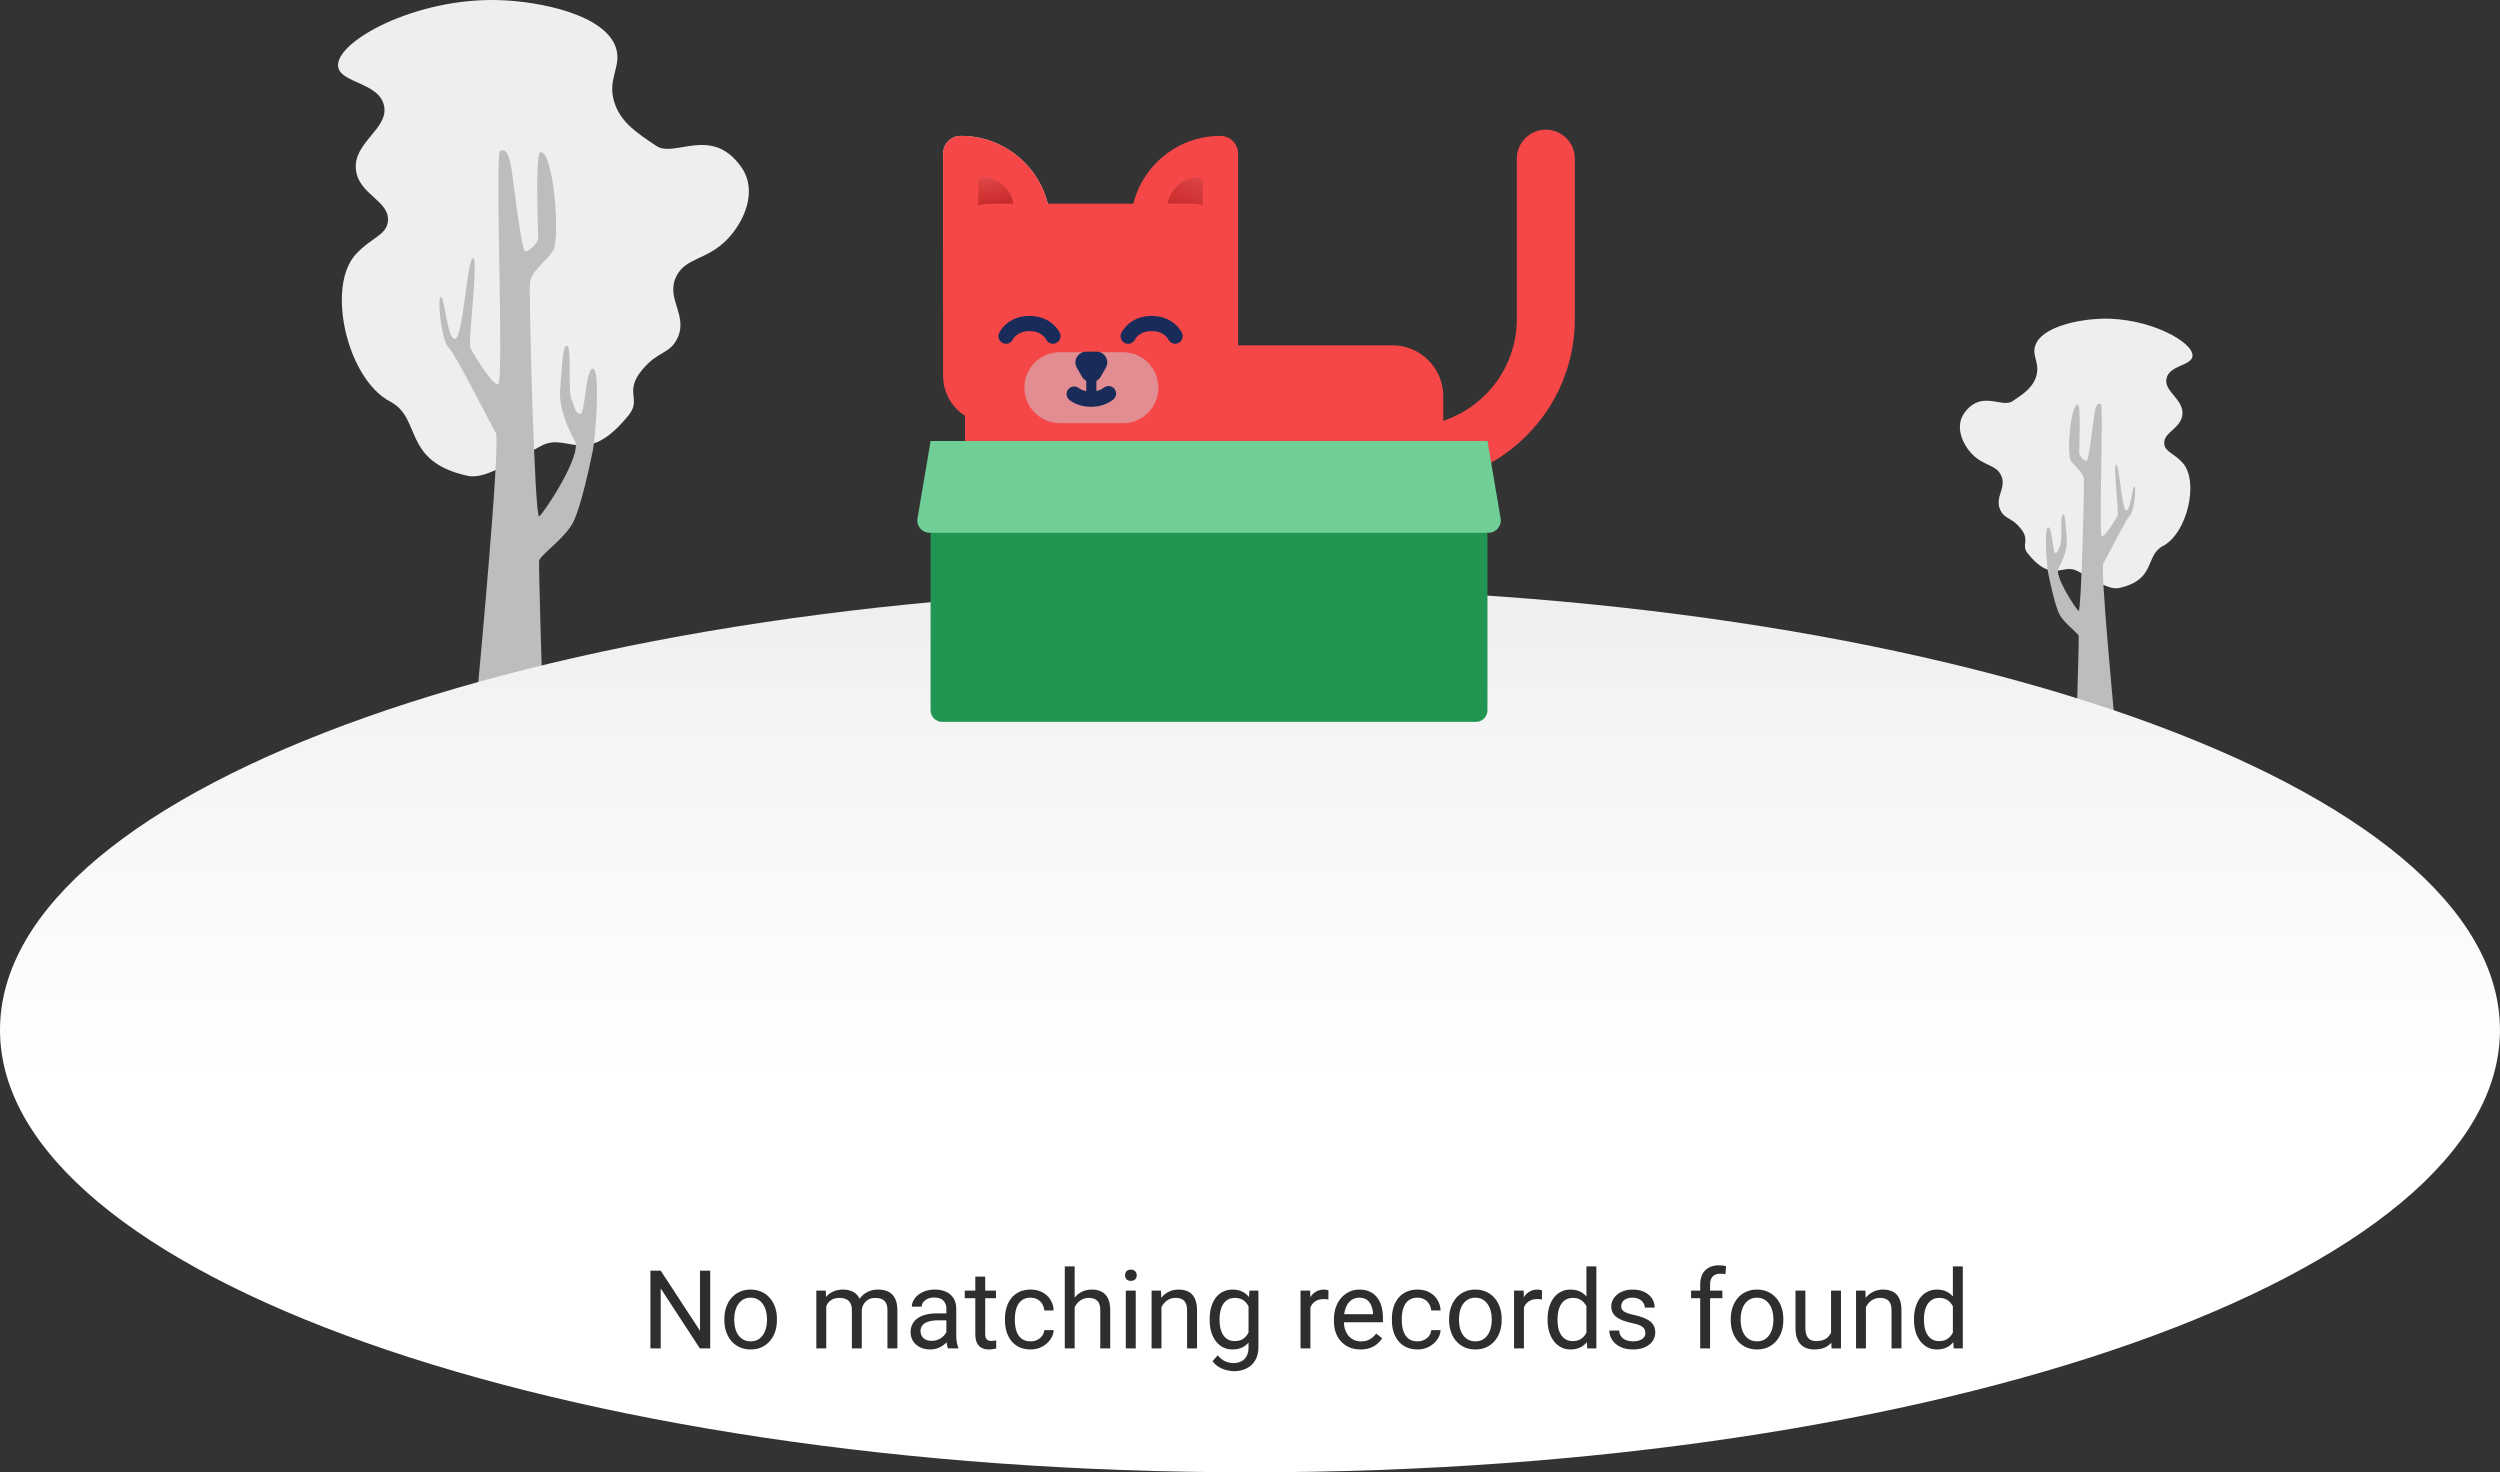 <svg width="686" height="404" viewBox="0 0 686 404" fill="none" xmlns="http://www.w3.org/2000/svg">
<rect x="0" y="0" width="686" height="404" fill="#333333" stroke="none"/>
<g clip-path="url(#clip0_37_2971)">
<path d="M203.4 45.833C208.011 52.352 204.207 60.845 199.611 65.614C193.969 71.486 188.23 70.576 185.617 75.768C182.46 82.04 189.181 86.658 185.673 93.209C183.523 97.235 180.565 96.276 176.281 101.397C171.062 107.629 176.178 109.402 172.477 113.964C160.584 128.616 155.829 118.454 148.588 122.305C139.205 127.298 132.93 131.556 128.335 130.566C110.28 126.643 115.843 114.779 107.083 110.201C95.238 104.026 89.46 78.74 97.588 69.825C101.848 65.159 106.052 64.592 106.443 60.709C107.011 55.101 98.539 53.471 97.684 46.72C96.709 39.067 106.867 35.36 105.356 28.896C103.886 22.593 93.456 22.825 92.792 18.319C91.777 11.496 114.028 -0.727 137.063 0.032C148.084 0.391 166.027 3.947 169.016 13.126C170.743 18.423 166.251 21.842 168.785 28.689C170.623 33.666 174.691 36.446 180.078 40.033C185.185 43.445 195.24 34.297 203.4 45.833Z" fill="#EEEEEE"/>
<path d="M148.34 41.727C151.96 41.543 153.815 65.702 151.713 68.874C149.611 72.046 145.654 74.378 145.399 77.838C145.135 81.297 146.677 142.573 147.964 141.686C149.243 140.8 159.857 124.741 157.739 121.003C155.621 117.264 153.215 111.48 153.719 106.598C154.214 101.709 154.222 94.75 155.589 94.918C156.956 95.086 155.813 107.078 156.764 109.402C157.715 111.727 157.883 113.549 159.25 113.589C160.616 113.629 160.648 100.942 162.734 101.166C164.82 101.389 163.406 120.084 162.686 123.551C161.967 127.01 159.513 138.962 157.251 143.364C154.99 147.766 148.108 152.376 147.94 153.878C147.772 155.38 148.875 191.067 148.875 191.067L130.852 191.394C130.852 191.394 137.51 121.027 136.024 118.686C134.537 116.345 125.13 97.331 123.116 95.39C121.102 93.448 119.895 81.6 120.958 81.433C122.021 81.265 122.612 92.817 124.818 93.001C127.032 93.193 128.215 70.647 129.821 70.847C131.42 71.047 128.263 94.231 129.126 95.661C129.989 97.091 135.016 105.672 136.687 105.488C138.357 105.304 135.768 42.198 137.198 41.487C138.629 40.776 139.708 41.367 140.587 47.966C141.466 54.573 143.177 68.994 144.168 68.978C145.159 68.962 147.629 66.781 147.677 65.335C147.724 63.897 146.725 41.807 148.34 41.727Z" fill="#BDBDBD"/>
<path d="M538.979 113.381C536.365 117.072 538.523 121.881 541.121 124.582C544.318 127.905 547.563 127.394 549.049 130.334C550.84 133.889 547.035 136.494 549.017 140.208C550.24 142.493 551.911 141.95 554.332 144.842C557.29 148.373 554.388 149.372 556.482 151.952C563.212 160.245 565.913 154.493 570.006 156.674C575.321 159.502 578.869 161.915 581.475 161.348C591.697 159.127 588.548 152.408 593.511 149.819C600.217 146.32 603.494 132.004 598.89 126.963C596.477 124.318 594.095 123.999 593.871 121.802C593.551 118.63 598.347 117.703 598.834 113.884C599.386 109.554 593.639 107.453 594.494 103.794C595.326 100.223 601.232 100.351 601.608 97.81C602.183 93.944 589.587 87.025 576.543 87.457C570.301 87.664 560.143 89.677 558.456 94.87C557.481 97.874 560.023 99.808 558.592 103.682C557.553 106.502 555.252 108.076 552.198 110.106C549.289 112.031 543.598 106.854 538.979 113.381Z" fill="#EEEEEE"/>
<path d="M570.158 111.056C568.103 110.952 567.056 124.63 568.247 126.427C569.438 128.225 571.676 129.543 571.82 131.5C571.972 133.458 571.093 168.154 570.373 167.651C569.646 167.148 563.636 158.056 564.842 155.939C566.041 153.822 567.4 150.546 567.12 147.782C566.841 145.018 566.833 141.071 566.057 141.167C565.282 141.263 565.929 148.054 565.394 149.372C564.85 150.69 564.763 151.721 563.987 151.745C563.212 151.769 563.196 144.587 562.013 144.706C560.83 144.834 561.638 155.42 562.045 157.377C562.453 159.334 563.843 166.101 565.122 168.594C566.401 171.086 570.301 173.699 570.397 174.546C570.493 175.392 569.87 195.597 569.87 195.597L580.076 195.781C580.076 195.781 576.304 155.939 577.151 154.613C577.99 153.287 583.313 142.525 584.456 141.423C585.599 140.32 586.278 133.618 585.679 133.522C585.079 133.426 584.744 139.969 583.489 140.073C582.234 140.177 581.563 127.418 580.66 127.53C579.756 127.642 581.539 140.768 581.051 141.583C580.564 142.39 577.718 147.255 576.767 147.151C575.824 147.047 577.287 111.32 576.48 110.921C575.664 110.521 575.057 110.849 574.561 114.587C574.066 118.326 573.099 126.491 572.539 126.483C571.98 126.475 570.581 125.245 570.549 124.422C570.501 123.607 571.069 111.104 570.158 111.056Z" fill="#BDBDBD"/>
<path d="M342.996 404C532.427 404 685.992 349.657 685.992 282.622C685.992 215.587 532.427 161.244 342.996 161.244C153.565 161.244 0 215.587 0 282.622C0 349.657 153.565 404 342.996 404Z" fill="url(#paint0_linear_37_2971)"/>
<path d="M386.843 132.85H366.805C362.41 132.85 358.845 129.287 358.845 124.893C358.845 120.499 362.41 116.936 366.805 116.936H386.843C403.035 116.936 416.215 103.762 416.215 87.576V43.541C416.215 39.147 419.779 35.583 424.175 35.583C428.571 35.583 432.136 39.147 432.136 43.541V87.568C432.136 112.542 411.819 132.85 386.843 132.85Z" fill="#F54748"/>
<path d="M382.079 159.55H278.753C271.08 159.55 264.798 153.271 264.798 145.601V108.699C264.798 101.03 271.08 94.751 278.753 94.751H382.079C389.752 94.751 396.034 101.03 396.034 108.699V145.601C396.034 153.271 389.752 159.55 382.079 159.55Z" fill="#F54748"/>
<path d="M263.647 37.285C260.962 37.285 258.788 39.458 258.788 42.142V83.75H288.256V61.883C288.256 48.294 277.234 37.285 263.647 37.285Z" fill="#F2DAD4"/>
<path d="M334.86 37.285C337.545 37.285 339.719 39.458 339.719 42.142V83.75H310.251V61.883C310.251 48.294 321.273 37.285 334.86 37.285Z" fill="#F54748"/>
<path d="M321.512 69.345H328.865C329.529 69.345 330.064 68.81 330.064 68.147V49.9C330.064 49.237 329.529 48.701 328.865 48.701C324.142 48.701 320.314 52.528 320.314 57.25V68.147C320.306 68.81 320.849 69.345 321.512 69.345Z" fill="url(#paint1_linear_37_2971)"/>
<path d="M263.647 37.285C260.962 37.285 258.788 39.458 258.788 42.142V83.75H288.256V61.883C288.256 48.294 277.234 37.285 263.647 37.285Z" fill="#F54748"/>
<path d="M276.994 69.345H269.641C268.978 69.345 268.442 68.81 268.442 68.147V49.9C268.442 49.237 268.978 48.701 269.641 48.701C274.365 48.701 278.193 52.528 278.193 57.25V68.147C278.193 68.81 277.658 69.345 276.994 69.345Z" fill="url(#paint2_linear_37_2971)"/>
<path d="M326.755 116.113H271.751C264.59 116.113 258.78 110.305 258.78 103.147V68.858C258.78 61.7 264.59 55.892 271.751 55.892H326.755C333.917 55.892 339.727 61.7 339.727 68.858V103.147C339.727 110.313 333.917 116.113 326.755 116.113Z" fill="#F54748"/>
<path d="M308.125 116.113H290.829C285.45 116.113 281.094 111.759 281.094 106.383C281.094 101.006 285.45 96.652 290.829 96.652H308.125C313.504 96.652 317.86 101.006 317.86 106.383C317.86 111.759 313.496 116.113 308.125 116.113Z" fill="#E28D91"/>
<path d="M288.935 94.327C288.144 94.327 287.393 93.88 287.049 93.113C286.945 92.913 285.81 90.852 282.493 90.852C279.072 90.852 277.945 93.097 277.937 93.113C277.458 94.159 276.227 94.615 275.18 94.135C274.133 93.656 273.677 92.426 274.157 91.379C274.245 91.187 276.379 86.69 282.493 86.69C288.607 86.69 290.741 91.187 290.829 91.379C291.309 92.426 290.853 93.656 289.806 94.135C289.519 94.263 289.231 94.327 288.935 94.327Z" fill="#192B59"/>
<path d="M309.572 94.343C309.276 94.343 308.98 94.279 308.692 94.151C307.653 93.672 307.198 92.426 307.677 91.379C307.765 91.187 309.899 86.69 316.014 86.69C322.128 86.69 324.262 91.187 324.35 91.379C324.829 92.426 324.374 93.656 323.327 94.135C322.288 94.615 321.049 94.159 320.569 93.113C320.465 92.913 319.33 90.852 316.014 90.852C312.689 90.852 311.562 92.913 311.442 93.145C311.09 93.904 310.355 94.343 309.572 94.343Z" fill="#192B59"/>
<path d="M305.823 106.726C305.112 105.823 303.809 105.664 302.906 106.375C302.322 106.83 301.635 107.126 300.852 107.293V104.505C301.315 104.258 301.731 103.882 302.027 103.371L303.441 100.918C304.576 98.953 303.154 96.492 300.884 96.492H298.047C295.777 96.492 294.354 98.953 295.489 100.918L296.904 103.371C297.199 103.882 297.615 104.258 298.079 104.505V107.333C297.287 107.182 296.576 106.902 295.976 106.463C295.049 105.783 293.755 105.975 293.075 106.902C292.396 107.829 292.588 109.123 293.515 109.802C295.153 111.008 297.127 111.624 299.381 111.624C301.707 111.624 303.809 110.936 305.456 109.65C306.375 108.931 306.535 107.629 305.823 106.726Z" fill="#192B59"/>
<path d="M404.962 198.089H258.556C256.789 198.089 255.351 196.659 255.351 194.886V121.003H408.159V194.886C408.167 196.659 406.728 198.089 404.962 198.089Z" fill="#219653"/>
<path d="M408.446 146.192H255.079C252.993 146.192 251.403 144.315 251.754 142.262L255.359 121.003H408.166L411.771 142.262C412.115 144.323 410.532 146.192 408.446 146.192Z" fill="#6FCF97"/>
<path d="M194.882 348.672V370H192.04L181.303 353.55V370H178.476V348.672H181.303L192.084 365.166V348.672H194.882ZM198.764 362.251V361.914C198.764 360.771 198.93 359.712 199.262 358.735C199.594 357.749 200.072 356.895 200.697 356.172C201.322 355.439 202.079 354.873 202.968 354.473C203.856 354.062 204.853 353.857 205.956 353.857C207.069 353.857 208.07 354.062 208.959 354.473C209.857 354.873 210.619 355.439 211.244 356.172C211.879 356.895 212.362 357.749 212.694 358.735C213.026 359.712 213.192 360.771 213.192 361.914V362.251C213.192 363.394 213.026 364.453 212.694 365.43C212.362 366.406 211.879 367.261 211.244 367.993C210.619 368.716 209.862 369.282 208.974 369.692C208.095 370.093 207.099 370.293 205.985 370.293C204.872 370.293 203.871 370.093 202.982 369.692C202.094 369.282 201.332 368.716 200.697 367.993C200.072 367.261 199.594 366.406 199.262 365.43C198.93 364.453 198.764 363.394 198.764 362.251ZM201.474 361.914V362.251C201.474 363.042 201.566 363.789 201.752 364.492C201.938 365.186 202.216 365.801 202.587 366.338C202.968 366.875 203.441 367.3 204.008 367.612C204.574 367.915 205.233 368.066 205.985 368.066C206.728 368.066 207.377 367.915 207.934 367.612C208.5 367.3 208.969 366.875 209.34 366.338C209.711 365.801 209.989 365.186 210.175 364.492C210.37 363.789 210.468 363.042 210.468 362.251V361.914C210.468 361.133 210.37 360.396 210.175 359.702C209.989 358.999 209.706 358.379 209.325 357.842C208.954 357.295 208.485 356.865 207.919 356.553C207.362 356.24 206.708 356.084 205.956 356.084C205.214 356.084 204.56 356.24 203.993 356.553C203.437 356.865 202.968 357.295 202.587 357.842C202.216 358.379 201.938 358.999 201.752 359.702C201.566 360.396 201.474 361.133 201.474 361.914ZM226.728 357.3V370H224.003V354.15H226.581L226.728 357.3ZM226.171 361.475L224.911 361.431C224.921 360.347 225.062 359.346 225.336 358.428C225.609 357.5 226.015 356.694 226.552 356.011C227.089 355.327 227.758 354.8 228.559 354.429C229.359 354.048 230.287 353.857 231.342 353.857C232.084 353.857 232.768 353.965 233.393 354.18C234.018 354.385 234.56 354.712 235.019 355.161C235.478 355.61 235.834 356.187 236.088 356.89C236.342 357.593 236.469 358.442 236.469 359.438V370H233.759V359.57C233.759 358.74 233.617 358.076 233.334 357.578C233.061 357.08 232.67 356.719 232.162 356.494C231.654 356.26 231.059 356.143 230.375 356.143C229.574 356.143 228.905 356.284 228.368 356.567C227.831 356.851 227.401 357.241 227.079 357.739C226.757 358.237 226.522 358.809 226.376 359.453C226.239 360.088 226.171 360.762 226.171 361.475ZM236.439 359.98L234.623 360.537C234.633 359.668 234.774 358.833 235.048 358.032C235.331 357.231 235.736 356.519 236.264 355.894C236.801 355.269 237.46 354.775 238.241 354.414C239.022 354.043 239.916 353.857 240.922 353.857C241.771 353.857 242.523 353.97 243.178 354.194C243.842 354.419 244.398 354.766 244.848 355.234C245.307 355.693 245.653 356.284 245.888 357.007C246.122 357.729 246.239 358.589 246.239 359.585V370H243.515V359.556C243.515 358.667 243.373 357.979 243.09 357.49C242.816 356.992 242.426 356.646 241.918 356.45C241.42 356.245 240.824 356.143 240.131 356.143C239.535 356.143 239.008 356.245 238.549 356.45C238.09 356.655 237.704 356.938 237.392 357.3C237.079 357.651 236.84 358.057 236.674 358.516C236.518 358.975 236.439 359.463 236.439 359.98ZM259.687 367.29V359.131C259.687 358.506 259.56 357.964 259.306 357.505C259.062 357.036 258.69 356.675 258.192 356.421C257.694 356.167 257.079 356.04 256.347 356.04C255.663 356.04 255.062 356.157 254.545 356.392C254.037 356.626 253.637 356.934 253.344 357.314C253.061 357.695 252.919 358.105 252.919 358.545H250.209C250.209 357.979 250.355 357.417 250.648 356.86C250.941 356.304 251.361 355.801 251.908 355.352C252.465 354.893 253.129 354.531 253.9 354.268C254.682 353.994 255.551 353.857 256.508 353.857C257.66 353.857 258.676 354.053 259.555 354.443C260.443 354.834 261.137 355.425 261.635 356.216C262.143 356.997 262.396 357.979 262.396 359.16V366.543C262.396 367.07 262.44 367.632 262.528 368.228C262.626 368.823 262.768 369.336 262.953 369.766V370H260.126C259.989 369.688 259.882 369.272 259.804 368.755C259.726 368.228 259.687 367.739 259.687 367.29ZM260.155 360.391L260.185 362.295H257.445C256.674 362.295 255.985 362.358 255.38 362.485C254.774 362.603 254.267 362.783 253.856 363.027C253.446 363.271 253.134 363.579 252.919 363.95C252.704 364.312 252.597 364.736 252.597 365.225C252.597 365.723 252.709 366.177 252.934 366.587C253.158 366.997 253.495 367.324 253.944 367.568C254.403 367.803 254.965 367.92 255.629 367.92C256.459 367.92 257.191 367.744 257.826 367.393C258.461 367.041 258.964 366.611 259.335 366.104C259.716 365.596 259.921 365.103 259.95 364.624L261.107 365.928C261.039 366.338 260.854 366.792 260.551 367.29C260.248 367.788 259.843 368.267 259.335 368.726C258.837 369.175 258.241 369.551 257.548 369.854C256.864 370.146 256.093 370.293 255.233 370.293C254.159 370.293 253.217 370.083 252.406 369.663C251.605 369.243 250.98 368.682 250.531 367.979C250.092 367.266 249.872 366.47 249.872 365.591C249.872 364.741 250.038 363.994 250.37 363.35C250.702 362.695 251.181 362.153 251.806 361.724C252.431 361.284 253.183 360.952 254.062 360.728C254.94 360.503 255.922 360.391 257.006 360.391H260.155ZM273.295 354.15V356.23H264.726V354.15H273.295ZM267.626 350.298H270.336V366.074C270.336 366.611 270.419 367.017 270.585 367.29C270.751 367.563 270.966 367.744 271.229 367.832C271.493 367.92 271.776 367.964 272.079 367.964C272.304 367.964 272.538 367.944 272.782 367.905C273.036 367.856 273.227 367.817 273.354 367.788L273.368 370C273.153 370.068 272.87 370.132 272.519 370.19C272.177 370.259 271.762 370.293 271.273 370.293C270.609 370.293 269.999 370.161 269.442 369.897C268.886 369.634 268.441 369.194 268.109 368.579C267.787 367.954 267.626 367.114 267.626 366.06V350.298ZM282.816 368.066C283.461 368.066 284.057 367.935 284.604 367.671C285.15 367.407 285.6 367.046 285.951 366.587C286.303 366.118 286.503 365.586 286.552 364.99H289.13C289.081 365.928 288.764 366.802 288.178 367.612C287.602 368.413 286.845 369.062 285.907 369.561C284.97 370.049 283.939 370.293 282.816 370.293C281.625 370.293 280.585 370.083 279.696 369.663C278.817 369.243 278.085 368.667 277.499 367.935C276.923 367.202 276.488 366.362 276.195 365.415C275.912 364.458 275.771 363.447 275.771 362.383V361.768C275.771 360.703 275.912 359.697 276.195 358.75C276.488 357.793 276.923 356.948 277.499 356.216C278.085 355.483 278.817 354.907 279.696 354.487C280.585 354.067 281.625 353.857 282.816 353.857C284.057 353.857 285.141 354.111 286.068 354.619C286.996 355.117 287.724 355.801 288.251 356.67C288.788 357.529 289.081 358.506 289.13 359.6H286.552C286.503 358.945 286.317 358.354 285.995 357.827C285.683 357.3 285.253 356.88 284.706 356.567C284.169 356.245 283.539 356.084 282.816 356.084C281.986 356.084 281.288 356.25 280.722 356.582C280.165 356.904 279.721 357.344 279.389 357.9C279.066 358.447 278.832 359.058 278.686 359.731C278.549 360.396 278.48 361.074 278.48 361.768V362.383C278.48 363.076 278.549 363.76 278.686 364.434C278.822 365.107 279.052 365.718 279.374 366.265C279.706 366.812 280.15 367.251 280.707 367.583C281.273 367.905 281.977 368.066 282.816 368.066ZM294.887 347.5V370H292.177V347.5H294.887ZM294.242 361.475L293.114 361.431C293.124 360.347 293.285 359.346 293.598 358.428C293.91 357.5 294.35 356.694 294.916 356.011C295.482 355.327 296.156 354.8 296.938 354.429C297.729 354.048 298.603 353.857 299.56 353.857C300.341 353.857 301.044 353.965 301.669 354.18C302.294 354.385 302.826 354.717 303.266 355.176C303.715 355.635 304.057 356.23 304.291 356.963C304.525 357.686 304.643 358.569 304.643 359.614V370H301.918V359.585C301.918 358.755 301.796 358.091 301.552 357.593C301.308 357.085 300.951 356.719 300.482 356.494C300.014 356.26 299.438 356.143 298.754 356.143C298.08 356.143 297.465 356.284 296.908 356.567C296.361 356.851 295.888 357.241 295.487 357.739C295.097 358.237 294.789 358.809 294.564 359.453C294.35 360.088 294.242 360.762 294.242 361.475ZM311.645 354.15V370H308.92V354.15H311.645ZM308.715 349.946C308.715 349.507 308.847 349.136 309.11 348.833C309.384 348.53 309.784 348.379 310.312 348.379C310.829 348.379 311.225 348.53 311.498 348.833C311.781 349.136 311.923 349.507 311.923 349.946C311.923 350.366 311.781 350.728 311.498 351.03C311.225 351.323 310.829 351.47 310.312 351.47C309.784 351.47 309.384 351.323 309.11 351.03C308.847 350.728 308.715 350.366 308.715 349.946ZM318.705 357.534V370H315.995V354.15H318.559L318.705 357.534ZM318.061 361.475L316.933 361.431C316.942 360.347 317.104 359.346 317.416 358.428C317.729 357.5 318.168 356.694 318.734 356.011C319.301 355.327 319.975 354.8 320.756 354.429C321.547 354.048 322.421 353.857 323.378 353.857C324.159 353.857 324.862 353.965 325.487 354.18C326.112 354.385 326.645 354.717 327.084 355.176C327.533 355.635 327.875 356.23 328.109 356.963C328.344 357.686 328.461 358.569 328.461 359.614V370H325.736V359.585C325.736 358.755 325.614 358.091 325.37 357.593C325.126 357.085 324.77 356.719 324.301 356.494C323.832 356.26 323.256 356.143 322.572 356.143C321.898 356.143 321.283 356.284 320.727 356.567C320.18 356.851 319.706 357.241 319.306 357.739C318.915 358.237 318.607 358.809 318.383 359.453C318.168 360.088 318.061 360.762 318.061 361.475ZM342.846 354.15H345.307V369.663C345.307 371.06 345.023 372.251 344.457 373.237C343.891 374.224 343.1 374.971 342.084 375.479C341.078 375.996 339.916 376.255 338.598 376.255C338.051 376.255 337.406 376.167 336.664 375.991C335.932 375.825 335.209 375.537 334.496 375.127C333.793 374.727 333.202 374.185 332.724 373.501L334.145 371.89C334.809 372.69 335.502 373.247 336.225 373.56C336.957 373.872 337.68 374.028 338.393 374.028C339.252 374.028 339.994 373.867 340.619 373.545C341.244 373.223 341.728 372.744 342.069 372.109C342.421 371.484 342.597 370.713 342.597 369.795V357.637L342.846 354.15ZM331.933 362.251V361.943C331.933 360.732 332.074 359.634 332.357 358.647C332.65 357.651 333.065 356.797 333.603 356.084C334.149 355.371 334.809 354.824 335.58 354.443C336.352 354.053 337.221 353.857 338.188 353.857C339.184 353.857 340.053 354.033 340.795 354.385C341.547 354.727 342.182 355.229 342.699 355.894C343.227 356.548 343.642 357.339 343.944 358.267C344.247 359.194 344.457 360.244 344.574 361.416V362.764C344.467 363.926 344.257 364.971 343.944 365.898C343.642 366.826 343.227 367.617 342.699 368.271C342.182 368.926 341.547 369.429 340.795 369.78C340.043 370.122 339.164 370.293 338.158 370.293C337.211 370.293 336.352 370.093 335.58 369.692C334.818 369.292 334.164 368.73 333.617 368.008C333.07 367.285 332.65 366.436 332.357 365.459C332.074 364.473 331.933 363.403 331.933 362.251ZM334.643 361.943V362.251C334.643 363.042 334.721 363.784 334.877 364.478C335.043 365.171 335.292 365.781 335.624 366.309C335.966 366.836 336.4 367.251 336.928 367.554C337.455 367.847 338.085 367.993 338.817 367.993C339.716 367.993 340.458 367.803 341.044 367.422C341.63 367.041 342.094 366.538 342.436 365.913C342.787 365.288 343.061 364.609 343.256 363.877V360.347C343.148 359.81 342.982 359.292 342.758 358.794C342.543 358.286 342.26 357.837 341.908 357.446C341.566 357.046 341.142 356.729 340.634 356.494C340.126 356.26 339.53 356.143 338.847 356.143C338.104 356.143 337.465 356.299 336.928 356.611C336.4 356.914 335.966 357.334 335.624 357.871C335.292 358.398 335.043 359.014 334.877 359.717C334.721 360.41 334.643 361.152 334.643 361.943ZM359.574 356.641V370H356.864V354.15H359.501L359.574 356.641ZM364.525 354.062L364.511 356.582C364.286 356.533 364.071 356.504 363.866 356.494C363.671 356.475 363.446 356.465 363.192 356.465C362.567 356.465 362.016 356.562 361.537 356.758C361.059 356.953 360.653 357.227 360.321 357.578C359.989 357.93 359.726 358.35 359.53 358.838C359.345 359.316 359.223 359.844 359.164 360.42L358.402 360.859C358.402 359.902 358.495 359.004 358.681 358.164C358.876 357.324 359.174 356.582 359.574 355.938C359.975 355.283 360.482 354.775 361.098 354.414C361.723 354.043 362.465 353.857 363.324 353.857C363.52 353.857 363.744 353.882 363.998 353.931C364.252 353.97 364.428 354.014 364.525 354.062ZM373.314 370.293C372.211 370.293 371.21 370.107 370.312 369.736C369.423 369.355 368.656 368.823 368.012 368.14C367.377 367.456 366.889 366.646 366.547 365.708C366.205 364.771 366.034 363.745 366.034 362.632V362.017C366.034 360.728 366.225 359.58 366.605 358.574C366.986 357.559 367.504 356.699 368.158 355.996C368.812 355.293 369.555 354.761 370.385 354.399C371.215 354.038 372.074 353.857 372.963 353.857C374.096 353.857 375.072 354.053 375.893 354.443C376.723 354.834 377.401 355.381 377.929 356.084C378.456 356.777 378.847 357.598 379.101 358.545C379.354 359.482 379.481 360.508 379.481 361.621V362.837H367.646V360.625H376.771V360.42C376.732 359.717 376.586 359.033 376.332 358.369C376.088 357.705 375.697 357.158 375.16 356.729C374.623 356.299 373.891 356.084 372.963 356.084C372.348 356.084 371.781 356.216 371.264 356.479C370.746 356.733 370.302 357.114 369.931 357.622C369.56 358.13 369.271 358.75 369.066 359.482C368.861 360.215 368.759 361.06 368.759 362.017V362.632C368.759 363.384 368.861 364.092 369.066 364.756C369.281 365.41 369.589 365.986 369.989 366.484C370.399 366.982 370.893 367.373 371.469 367.656C372.055 367.939 372.719 368.081 373.461 368.081C374.418 368.081 375.229 367.886 375.893 367.495C376.557 367.104 377.138 366.582 377.636 365.928L379.276 367.231C378.935 367.749 378.5 368.242 377.973 368.711C377.445 369.18 376.796 369.561 376.024 369.854C375.263 370.146 374.359 370.293 373.314 370.293ZM388.988 368.066C389.633 368.066 390.229 367.935 390.775 367.671C391.322 367.407 391.771 367.046 392.123 366.587C392.475 366.118 392.675 365.586 392.724 364.99H395.302C395.253 365.928 394.936 366.802 394.35 367.612C393.773 368.413 393.017 369.062 392.079 369.561C391.142 370.049 390.111 370.293 388.988 370.293C387.797 370.293 386.757 370.083 385.868 369.663C384.989 369.243 384.257 368.667 383.671 367.935C383.095 367.202 382.66 366.362 382.367 365.415C382.084 364.458 381.942 363.447 381.942 362.383V361.768C381.942 360.703 382.084 359.697 382.367 358.75C382.66 357.793 383.095 356.948 383.671 356.216C384.257 355.483 384.989 354.907 385.868 354.487C386.757 354.067 387.797 353.857 388.988 353.857C390.229 353.857 391.312 354.111 392.24 354.619C393.168 355.117 393.896 355.801 394.423 356.67C394.96 357.529 395.253 358.506 395.302 359.6H392.724C392.675 358.945 392.489 358.354 392.167 357.827C391.854 357.3 391.425 356.88 390.878 356.567C390.341 356.245 389.711 356.084 388.988 356.084C388.158 356.084 387.46 356.25 386.894 356.582C386.337 356.904 385.893 357.344 385.561 357.9C385.238 358.447 385.004 359.058 384.857 359.731C384.721 360.396 384.652 361.074 384.652 361.768V362.383C384.652 363.076 384.721 363.76 384.857 364.434C384.994 365.107 385.224 365.718 385.546 366.265C385.878 366.812 386.322 367.251 386.879 367.583C387.445 367.905 388.148 368.066 388.988 368.066ZM397.631 362.251V361.914C397.631 360.771 397.797 359.712 398.129 358.735C398.461 357.749 398.939 356.895 399.564 356.172C400.189 355.439 400.946 354.873 401.835 354.473C402.724 354.062 403.72 353.857 404.823 353.857C405.937 353.857 406.938 354.062 407.826 354.473C408.725 354.873 409.486 355.439 410.111 356.172C410.746 356.895 411.229 357.749 411.562 358.735C411.894 359.712 412.06 360.771 412.06 361.914V362.251C412.06 363.394 411.894 364.453 411.562 365.43C411.229 366.406 410.746 367.261 410.111 367.993C409.486 368.716 408.729 369.282 407.841 369.692C406.962 370.093 405.966 370.293 404.853 370.293C403.739 370.293 402.738 370.093 401.85 369.692C400.961 369.282 400.199 368.716 399.564 367.993C398.939 367.261 398.461 366.406 398.129 365.43C397.797 364.453 397.631 363.394 397.631 362.251ZM400.341 361.914V362.251C400.341 363.042 400.434 363.789 400.619 364.492C400.805 365.186 401.083 365.801 401.454 366.338C401.835 366.875 402.309 367.3 402.875 367.612C403.441 367.915 404.101 368.066 404.853 368.066C405.595 368.066 406.244 367.915 406.801 367.612C407.367 367.3 407.836 366.875 408.207 366.338C408.578 365.801 408.856 365.186 409.042 364.492C409.237 363.789 409.335 363.042 409.335 362.251V361.914C409.335 361.133 409.237 360.396 409.042 359.702C408.856 358.999 408.573 358.379 408.192 357.842C407.821 357.295 407.353 356.865 406.786 356.553C406.229 356.24 405.575 356.084 404.823 356.084C404.081 356.084 403.427 356.24 402.86 356.553C402.304 356.865 401.835 357.295 401.454 357.842C401.083 358.379 400.805 358.999 400.619 359.702C400.434 360.396 400.341 361.133 400.341 361.914ZM418.168 356.641V370H415.458V354.15H418.095L418.168 356.641ZM423.119 354.062L423.104 356.582C422.88 356.533 422.665 356.504 422.46 356.494C422.265 356.475 422.04 356.465 421.786 356.465C421.161 356.465 420.609 356.562 420.131 356.758C419.652 356.953 419.247 357.227 418.915 357.578C418.583 357.93 418.319 358.35 418.124 358.838C417.938 359.316 417.816 359.844 417.758 360.42L416.996 360.859C416.996 359.902 417.089 359.004 417.274 358.164C417.47 357.324 417.768 356.582 418.168 355.938C418.568 355.283 419.076 354.775 419.691 354.414C420.316 354.043 421.059 353.857 421.918 353.857C422.113 353.857 422.338 353.882 422.592 353.931C422.846 353.97 423.021 354.014 423.119 354.062ZM435.321 366.924V347.5H438.046V370H435.556L435.321 366.924ZM424.657 362.251V361.943C424.657 360.732 424.804 359.634 425.097 358.647C425.399 357.651 425.824 356.797 426.371 356.084C426.928 355.371 427.587 354.824 428.349 354.443C429.12 354.053 429.979 353.857 430.927 353.857C431.923 353.857 432.792 354.033 433.534 354.385C434.286 354.727 434.921 355.229 435.438 355.894C435.966 356.548 436.381 357.339 436.684 358.267C436.986 359.194 437.196 360.244 437.313 361.416V362.764C437.206 363.926 436.996 364.971 436.684 365.898C436.381 366.826 435.966 367.617 435.438 368.271C434.921 368.926 434.286 369.429 433.534 369.78C432.782 370.122 431.903 370.293 430.897 370.293C429.97 370.293 429.12 370.093 428.349 369.692C427.587 369.292 426.928 368.73 426.371 368.008C425.824 367.285 425.399 366.436 425.097 365.459C424.804 364.473 424.657 363.403 424.657 362.251ZM427.382 361.943V362.251C427.382 363.042 427.46 363.784 427.616 364.478C427.782 365.171 428.036 365.781 428.378 366.309C428.72 366.836 429.154 367.251 429.682 367.554C430.209 367.847 430.839 367.993 431.571 367.993C432.47 367.993 433.207 367.803 433.783 367.422C434.369 367.041 434.838 366.538 435.189 365.913C435.541 365.288 435.814 364.609 436.01 363.877V360.347C435.893 359.81 435.722 359.292 435.497 358.794C435.282 358.286 434.999 357.837 434.647 357.446C434.306 357.046 433.881 356.729 433.373 356.494C432.875 356.26 432.284 356.143 431.601 356.143C430.858 356.143 430.219 356.299 429.682 356.611C429.154 356.914 428.72 357.334 428.378 357.871C428.036 358.398 427.782 359.014 427.616 359.717C427.46 360.41 427.382 361.152 427.382 361.943ZM451.493 365.796C451.493 365.405 451.405 365.044 451.229 364.712C451.063 364.37 450.717 364.062 450.189 363.789C449.672 363.506 448.891 363.262 447.846 363.057C446.967 362.871 446.171 362.651 445.458 362.397C444.755 362.144 444.154 361.836 443.656 361.475C443.168 361.113 442.792 360.688 442.528 360.2C442.265 359.712 442.133 359.141 442.133 358.486C442.133 357.861 442.27 357.271 442.543 356.714C442.826 356.157 443.222 355.664 443.729 355.234C444.247 354.805 444.867 354.468 445.59 354.224C446.312 353.979 447.118 353.857 448.007 353.857C449.276 353.857 450.36 354.082 451.259 354.531C452.157 354.98 452.846 355.581 453.324 356.333C453.803 357.075 454.042 357.9 454.042 358.809H451.332C451.332 358.369 451.2 357.944 450.937 357.534C450.683 357.114 450.307 356.768 449.809 356.494C449.32 356.221 448.72 356.084 448.007 356.084C447.255 356.084 446.645 356.201 446.176 356.436C445.717 356.66 445.38 356.948 445.165 357.3C444.96 357.651 444.857 358.022 444.857 358.413C444.857 358.706 444.906 358.97 445.004 359.204C445.111 359.429 445.297 359.639 445.561 359.834C445.824 360.02 446.195 360.195 446.674 360.361C447.152 360.527 447.763 360.693 448.505 360.859C449.804 361.152 450.873 361.504 451.713 361.914C452.553 362.324 453.178 362.827 453.588 363.423C453.998 364.019 454.203 364.741 454.203 365.591C454.203 366.284 454.057 366.919 453.764 367.495C453.48 368.071 453.065 368.569 452.519 368.989C451.981 369.399 451.337 369.722 450.585 369.956C449.843 370.181 449.008 370.293 448.08 370.293C446.684 370.293 445.502 370.044 444.535 369.546C443.568 369.048 442.836 368.403 442.338 367.612C441.84 366.821 441.591 365.986 441.591 365.107H444.315C444.354 365.85 444.569 366.44 444.96 366.88C445.351 367.31 445.829 367.617 446.396 367.803C446.962 367.979 447.523 368.066 448.08 368.066C448.822 368.066 449.442 367.969 449.94 367.773C450.448 367.578 450.834 367.31 451.098 366.968C451.361 366.626 451.493 366.235 451.493 365.796ZM469.247 370H466.537V352.48C466.537 351.338 466.742 350.376 467.152 349.595C467.572 348.804 468.173 348.208 468.954 347.808C469.735 347.397 470.663 347.192 471.737 347.192C472.05 347.192 472.362 347.212 472.675 347.251C472.997 347.29 473.31 347.349 473.612 347.427L473.466 349.639C473.261 349.59 473.026 349.556 472.763 349.536C472.509 349.517 472.255 349.507 472.001 349.507C471.425 349.507 470.927 349.624 470.507 349.858C470.097 350.083 469.784 350.415 469.569 350.854C469.354 351.294 469.247 351.836 469.247 352.48V370ZM472.616 354.15V356.23H464.032V354.15H472.616ZM474.916 362.251V361.914C474.916 360.771 475.082 359.712 475.414 358.735C475.746 357.749 476.225 356.895 476.85 356.172C477.475 355.439 478.231 354.873 479.12 354.473C480.009 354.062 481.005 353.857 482.108 353.857C483.222 353.857 484.223 354.062 485.111 354.473C486.01 354.873 486.771 355.439 487.396 356.172C488.031 356.895 488.515 357.749 488.847 358.735C489.179 359.712 489.345 360.771 489.345 361.914V362.251C489.345 363.394 489.179 364.453 488.847 365.43C488.515 366.406 488.031 367.261 487.396 367.993C486.771 368.716 486.015 369.282 485.126 369.692C484.247 370.093 483.251 370.293 482.138 370.293C481.024 370.293 480.023 370.093 479.135 369.692C478.246 369.282 477.484 368.716 476.85 367.993C476.225 367.261 475.746 366.406 475.414 365.43C475.082 364.453 474.916 363.394 474.916 362.251ZM477.626 361.914V362.251C477.626 363.042 477.719 363.789 477.904 364.492C478.09 365.186 478.368 365.801 478.739 366.338C479.12 366.875 479.594 367.3 480.16 367.612C480.727 367.915 481.386 368.066 482.138 368.066C482.88 368.066 483.529 367.915 484.086 367.612C484.652 367.3 485.121 366.875 485.492 366.338C485.863 365.801 486.142 365.186 486.327 364.492C486.522 363.789 486.62 363.042 486.62 362.251V361.914C486.62 361.133 486.522 360.396 486.327 359.702C486.142 358.999 485.858 358.379 485.478 357.842C485.106 357.295 484.638 356.865 484.071 356.553C483.515 356.24 482.86 356.084 482.108 356.084C481.366 356.084 480.712 356.24 480.146 356.553C479.589 356.865 479.12 357.295 478.739 357.842C478.368 358.379 478.09 358.999 477.904 359.702C477.719 360.396 477.626 361.133 477.626 361.914ZM502.44 366.338V354.15H505.165V370H502.572L502.44 366.338ZM502.953 362.998L504.081 362.969C504.081 364.023 503.969 365 503.744 365.898C503.529 366.787 503.178 367.559 502.689 368.213C502.201 368.867 501.562 369.38 500.771 369.751C499.979 370.112 499.018 370.293 497.885 370.293C497.113 370.293 496.405 370.181 495.761 369.956C495.126 369.731 494.579 369.385 494.12 368.916C493.661 368.447 493.305 367.837 493.051 367.085C492.807 366.333 492.685 365.43 492.685 364.375V354.15H495.395V364.404C495.395 365.117 495.473 365.708 495.629 366.177C495.795 366.636 496.015 367.002 496.288 367.275C496.571 367.539 496.884 367.725 497.226 367.832C497.577 367.939 497.938 367.993 498.31 367.993C499.462 367.993 500.375 367.773 501.049 367.334C501.723 366.885 502.206 366.284 502.499 365.532C502.802 364.771 502.953 363.926 502.953 362.998ZM512.006 357.534V370H509.296V354.15H511.859L512.006 357.534ZM511.361 361.475L510.233 361.431C510.243 360.347 510.404 359.346 510.717 358.428C511.029 357.5 511.469 356.694 512.035 356.011C512.602 355.327 513.275 354.8 514.057 354.429C514.848 354.048 515.722 353.857 516.679 353.857C517.46 353.857 518.163 353.965 518.788 354.18C519.413 354.385 519.945 354.717 520.385 355.176C520.834 355.635 521.176 356.23 521.41 356.963C521.645 357.686 521.762 358.569 521.762 359.614V370H519.037V359.585C519.037 358.755 518.915 358.091 518.671 357.593C518.427 357.085 518.07 356.719 517.602 356.494C517.133 356.26 516.557 356.143 515.873 356.143C515.199 356.143 514.584 356.284 514.027 356.567C513.48 356.851 513.007 357.241 512.606 357.739C512.216 358.237 511.908 358.809 511.684 359.453C511.469 360.088 511.361 360.762 511.361 361.475ZM535.868 366.924V347.5H538.593V370H536.103L535.868 366.924ZM525.204 362.251V361.943C525.204 360.732 525.351 359.634 525.644 358.647C525.946 357.651 526.371 356.797 526.918 356.084C527.475 355.371 528.134 354.824 528.896 354.443C529.667 354.053 530.526 353.857 531.474 353.857C532.47 353.857 533.339 354.033 534.081 354.385C534.833 354.727 535.468 355.229 535.985 355.894C536.513 356.548 536.928 357.339 537.23 358.267C537.533 359.194 537.743 360.244 537.86 361.416V362.764C537.753 363.926 537.543 364.971 537.23 365.898C536.928 366.826 536.513 367.617 535.985 368.271C535.468 368.926 534.833 369.429 534.081 369.78C533.329 370.122 532.45 370.293 531.444 370.293C530.517 370.293 529.667 370.093 528.896 369.692C528.134 369.292 527.475 368.73 526.918 368.008C526.371 367.285 525.946 366.436 525.644 365.459C525.351 364.473 525.204 363.403 525.204 362.251ZM527.929 361.943V362.251C527.929 363.042 528.007 363.784 528.163 364.478C528.329 365.171 528.583 365.781 528.925 366.309C529.267 366.836 529.701 367.251 530.229 367.554C530.756 367.847 531.386 367.993 532.118 367.993C533.017 367.993 533.754 367.803 534.33 367.422C534.916 367.041 535.385 366.538 535.736 365.913C536.088 365.288 536.361 364.609 536.557 363.877V360.347C536.439 359.81 536.269 359.292 536.044 358.794C535.829 358.286 535.546 357.837 535.194 357.446C534.853 357.046 534.428 356.729 533.92 356.494C533.422 356.26 532.831 356.143 532.147 356.143C531.405 356.143 530.766 356.299 530.229 356.611C529.701 356.914 529.267 357.334 528.925 357.871C528.583 358.398 528.329 359.014 528.163 359.717C528.007 360.41 527.929 361.152 527.929 361.943Z" fill="#2E2E2E"/>
</g>
<defs>
<linearGradient id="paint0_linear_37_2971" x1="342.999" y1="106.237" x2="342.999" y2="296.834" gradientUnits="userSpaceOnUse">
<stop stop-color="#E5E5E5"/>
<stop offset="0.476" stop-color="#F4F4F4"/>
<stop offset="1" stop-color="white"/>
</linearGradient>
<linearGradient id="paint1_linear_37_2971" x1="320.975" y1="73.58" x2="331.296" y2="45.291" gradientUnits="userSpaceOnUse">
<stop stop-color="#A50404"/>
<stop offset="1" stop-color="#E64D4E"/>
</linearGradient>
<linearGradient id="paint2_linear_37_2971" x1="273.875" y1="66.238" x2="271.047" y2="46.862" gradientUnits="userSpaceOnUse">
<stop stop-color="#A50404"/>
<stop offset="1" stop-color="#E64D4E"/>
</linearGradient>
<clipPath id="clip0_37_2971">
<rect width="686" height="404" fill="white"/>
</clipPath>
</defs>
</svg>
